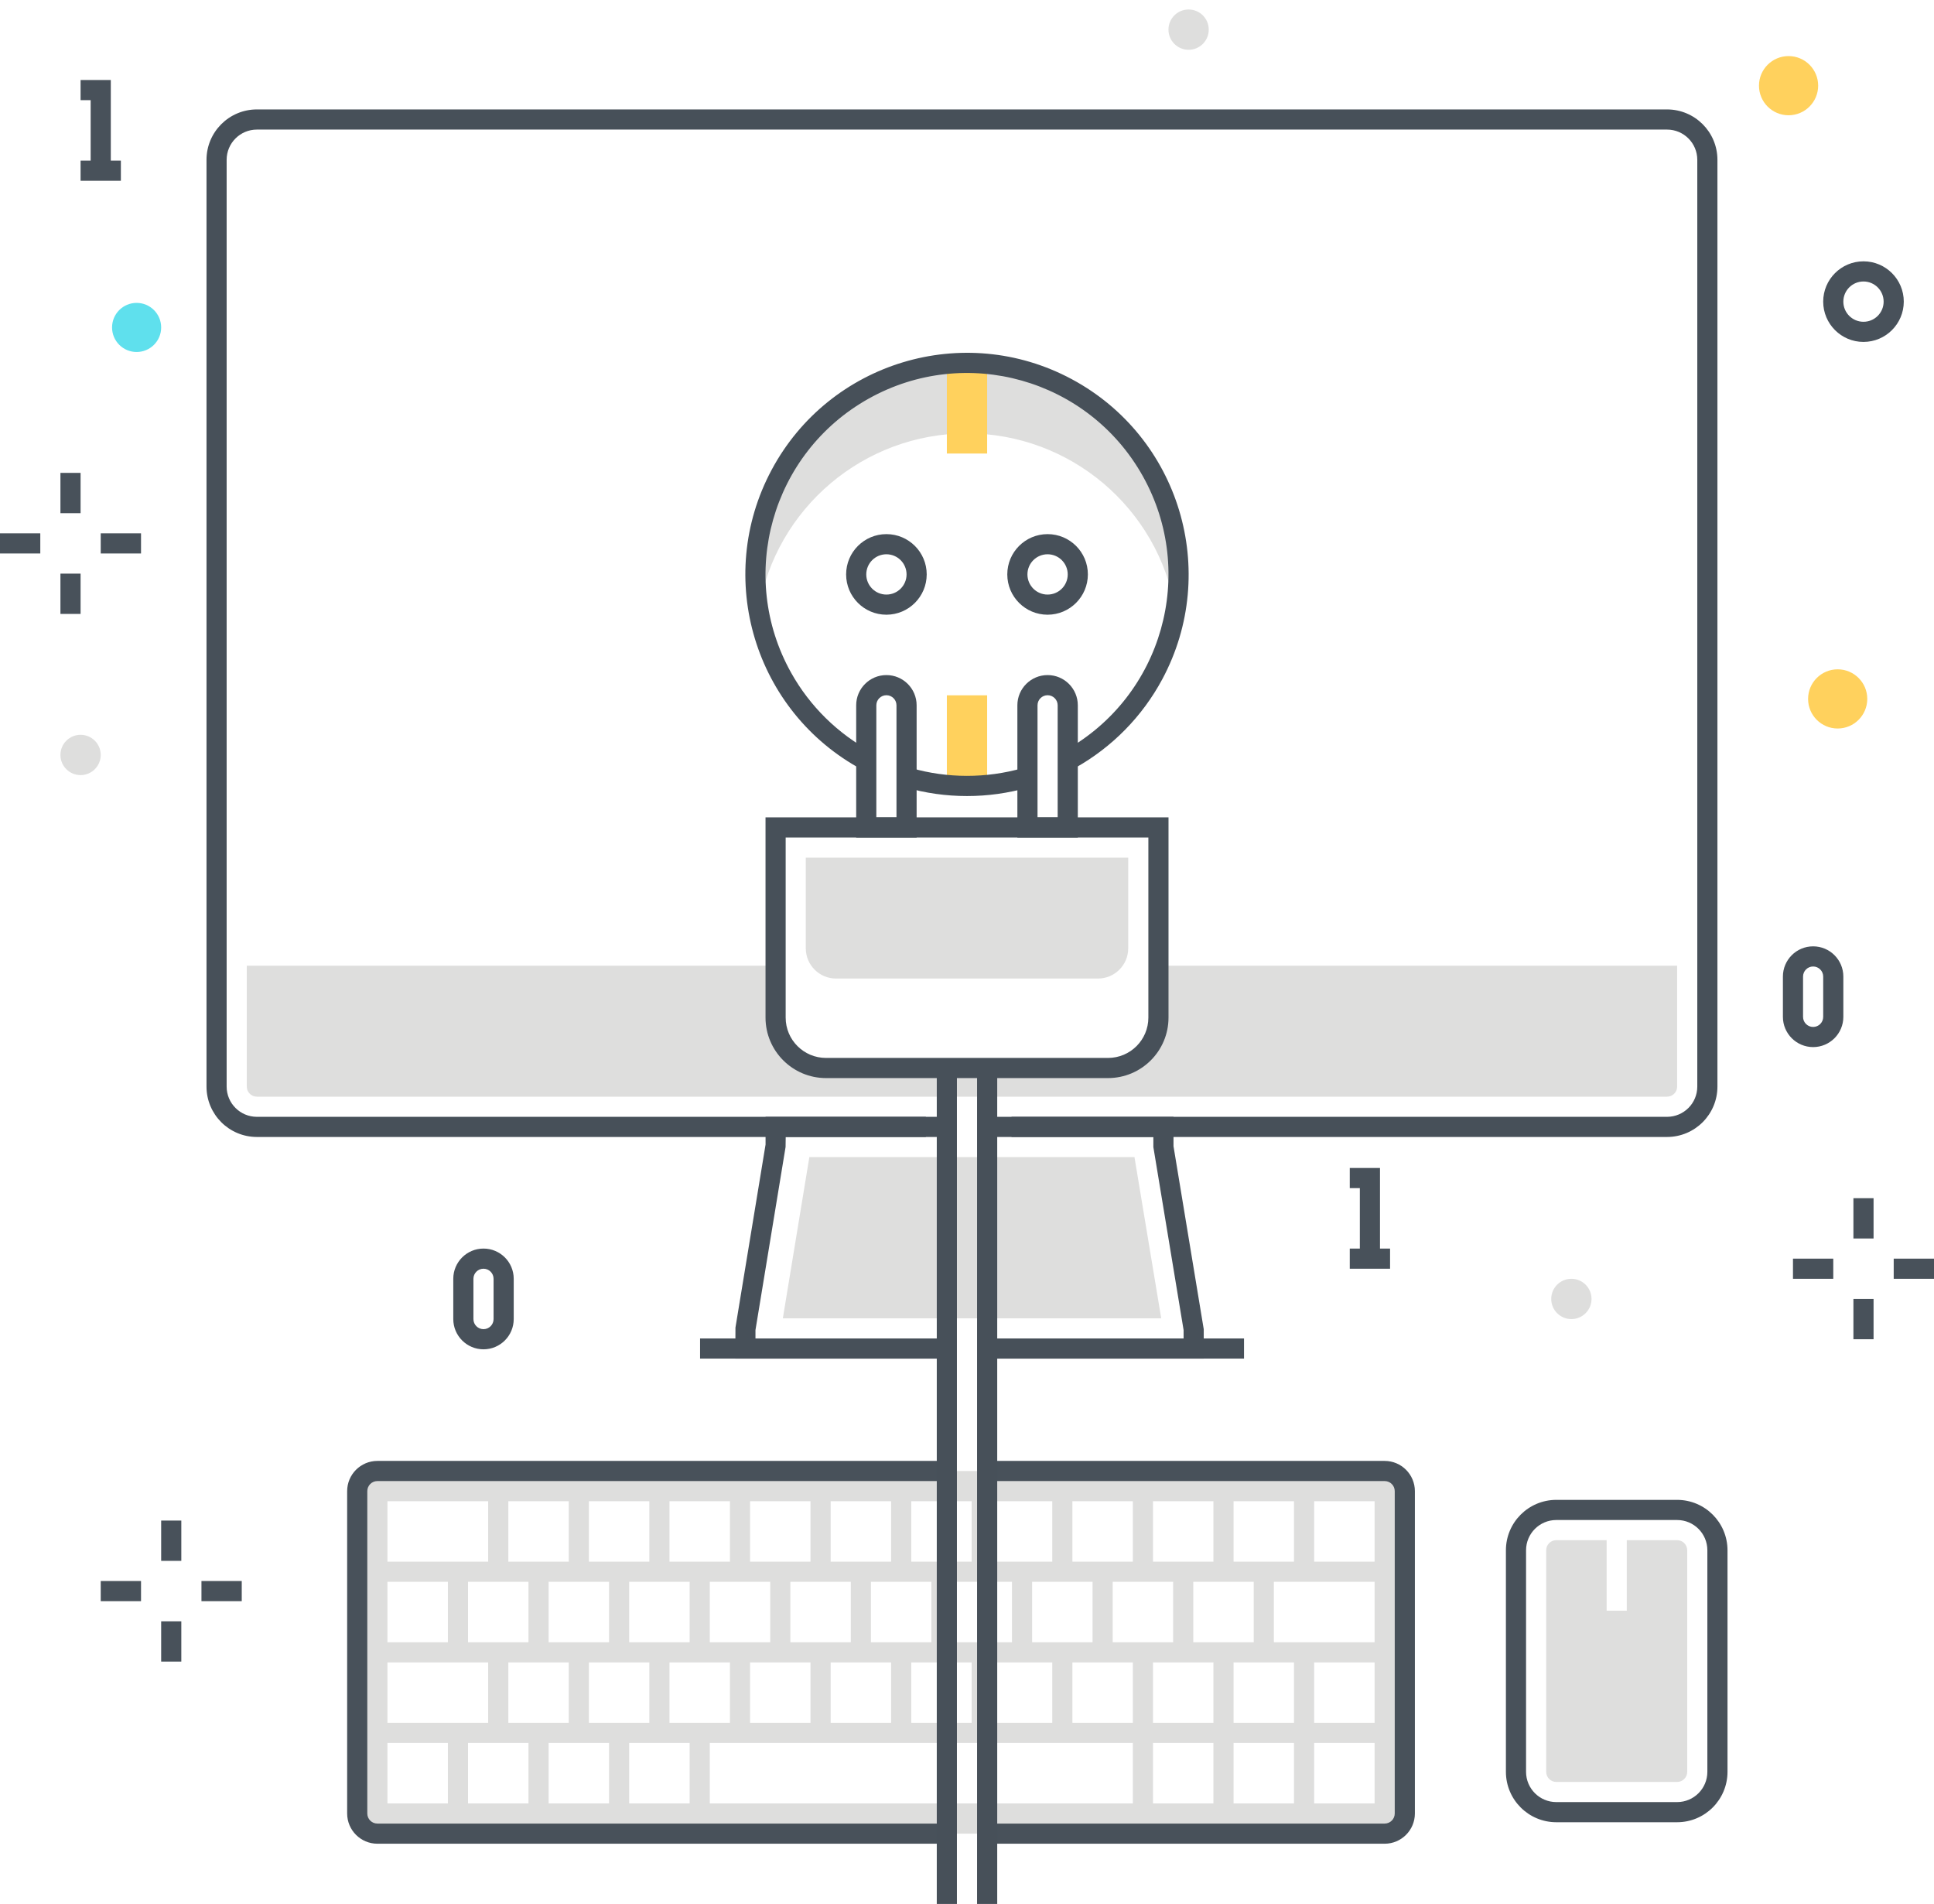 <svg xmlns="http://www.w3.org/2000/svg" width="192" height="189" viewBox="0 0 192 189">
  <g fill="none" fill-rule="evenodd">
    <path fill="#DEDEDD" d="M115.005,95.864 L115.005,101.018 C115.005,103.779 112.767,106.018 110.005,106.018 L81.998,106.018 C79.237,106.018 76.998,103.779 76.998,101.018 L76.998,95.864 L24.5,95.864 L24.5,107.864 C24.501,108.416 24.948,108.863 25.5,108.864 L165.5,108.864 C166.052,108.863 166.5,108.416 166.5,107.864 L166.5,95.864 L115.005,95.864"/>
    <path fill="#48515A" d="M185,27.942 C183.895,27.942 183,28.837 183,29.942 C183,31.047 183.895,31.942 185,31.942 C186.105,31.942 187,31.047 187,29.942 C186.999,28.838 186.104,27.943 185,27.942 Z M185,33.942 C182.791,33.942 181,32.151 181,29.942 C181,27.733 182.791,25.942 185,25.942 C187.209,25.942 189,27.733 189,29.942 C188.997,32.15 187.208,33.939 185,33.942 Z"/>
    <path fill="#475059" d="M165.5,112.864 L98.083,112.864 L98.083,110.864 L165.5,110.864 C167.157,110.862 168.499,109.52 168.5,107.864 L168.5,15.863 C168.499,14.207 167.157,12.865 165.5,12.863 L25.5,12.863 C23.844,12.865 22.502,14.207 22.5,15.863 L22.5,107.864 C22.502,109.52 23.844,110.862 25.5,110.864 L94.084,110.864 L94.084,112.864 L25.5,112.864 C22.74,112.861 20.504,110.624 20.501,107.864 L20.501,15.863 C20.504,13.103 22.74,10.866 25.5,10.863 L165.5,10.863 C168.261,10.866 170.497,13.103 170.5,15.863 L170.5,107.864 C170.497,110.624 168.261,112.861 165.5,112.864"/>
    <polyline fill="#475059" points="93.75 134.866 73 134.866 73.013 131.786 76.002 113.616 76.002 110.864 91.917 110.864 91.917 112.864 78.002 112.864 77.989 113.86 75 132.03 75 132.866 93.75 132.866 93.75 134.866"/>
    <polyline fill="#475059" points="119.503 134.866 98.076 134.866 98.076 132.866 117.503 132.866 117.503 132.031 114.501 113.864 114.501 112.864 100.417 112.864 100.417 110.864 116.501 110.864 116.501 113.782 119.503 131.949 119.503 134.866"/>
    <polygon fill="#475059" points="98.076 134.864 123.501 134.864 123.501 132.864 98.076 132.864"/>
    <polygon fill="#475059" points="69.501 134.864 93.751 134.864 93.751 132.864 69.501 132.864"/>
    <polyline fill="#DEDEDD" points="77.717 130.865 115.282 130.865 112.626 114.864 80.349 114.864 77.717 130.865"/>
    <path fill="#DEDEDD" d="M130.464,155.021 L136.464,155.021 L136.464,149.021 L130.464,149.021 L130.464,155.021 Z M126.464,163.021 L136.464,163.021 L136.464,157.021 L126.464,157.021 L126.464,163.021 Z M130.464,171.021 L136.464,171.021 L136.464,165.021 L130.464,165.021 L130.464,171.021 Z M130.464,179.021 L136.464,179.021 L136.464,173.021 L130.464,173.021 L130.464,179.021 Z M122.464,171.021 L128.464,171.021 L128.464,165.021 L122.464,165.021 L122.464,171.021 Z M122.464,179.021 L128.464,179.021 L128.464,173.021 L122.464,173.021 L122.464,179.021 Z M114.464,171.021 L120.464,171.021 L120.464,165.021 L114.464,165.021 L114.464,171.021 Z M114.464,179.021 L120.464,179.021 L120.464,173.021 L114.464,173.021 L114.464,179.021 Z M106.464,171.021 L112.464,171.021 L112.464,165.021 L106.464,165.021 L106.464,171.021 Z M70.464,179.021 L112.464,179.021 L112.464,173.021 L70.464,173.021 L70.464,179.021 Z M62.464,179.021 L68.464,179.021 L68.464,173.021 L62.464,173.021 L62.464,179.021 Z M54.464,179.021 L60.464,179.021 L60.464,173.021 L54.464,173.021 L54.464,179.021 Z M46.464,179.021 L52.464,179.021 L52.464,173.021 L46.464,173.021 L46.464,179.021 Z M38.464,179.021 L44.464,179.021 L44.464,173.021 L38.464,173.021 L38.464,179.021 Z M38.464,171.021 L48.464,171.021 L48.464,165.021 L38.464,165.021 L38.464,171.021 Z M38.464,163.021 L44.464,163.021 L44.464,157.021 L38.464,157.021 L38.464,163.021 Z M38.464,155.021 L48.464,155.021 L48.464,149.021 L38.464,149.021 L38.464,155.021 Z M50.464,155.021 L56.464,155.021 L56.464,149.021 L50.464,149.021 L50.464,155.021 Z M58.464,155.021 L64.464,155.021 L64.464,149.021 L58.464,149.021 L58.464,155.021 Z M66.464,155.021 L72.464,155.021 L72.464,149.021 L66.464,149.021 L66.464,155.021 Z M74.464,155.021 L80.464,155.021 L80.464,149.021 L74.464,149.021 L74.464,155.021 Z M82.464,155.021 L88.464,155.021 L88.464,149.021 L82.464,149.021 L82.464,155.021 Z M90.464,155.021 L96.464,155.021 L96.464,149.021 L90.464,149.021 L90.464,155.021 Z M98.464,155.021 L104.464,155.021 L104.464,149.021 L98.464,149.021 L98.464,155.021 Z M102.464,163.021 L108.464,163.021 L108.464,157.021 L102.464,157.021 L102.464,163.021 Z M98.464,171.021 L104.464,171.021 L104.464,165.021 L98.464,165.021 L98.464,171.021 Z M94.464,163.021 L100.464,163.021 L100.464,157.021 L94.464,157.021 L94.464,163.021 Z M90.464,171.021 L96.464,171.021 L96.464,165.021 L90.464,165.021 L90.464,171.021 Z M86.464,163.021 L92.464,163.021 L92.464,157.021 L86.464,157.021 L86.464,163.021 Z M82.464,171.021 L88.464,171.021 L88.464,165.021 L82.464,165.021 L82.464,171.021 Z M78.464,163.021 L84.464,163.021 L84.464,157.021 L78.464,157.021 L78.464,163.021 Z M74.464,171.021 L80.464,171.021 L80.464,165.021 L74.464,165.021 L74.464,171.021 Z M70.464,163.021 L76.464,163.021 L76.464,157.021 L70.464,157.021 L70.464,163.021 Z M66.464,171.021 L72.464,171.021 L72.464,165.021 L66.464,165.021 L66.464,171.021 Z M62.464,163.021 L68.464,163.021 L68.464,157.021 L62.464,157.021 L62.464,163.021 Z M58.464,171.021 L64.464,171.021 L64.464,165.021 L58.464,165.021 L58.464,171.021 Z M54.464,163.021 L60.464,163.021 L60.464,157.021 L54.464,157.021 L54.464,163.021 Z M46.464,163.021 L52.464,163.021 L52.464,157.021 L46.464,157.021 L46.464,163.021 Z M50.464,171.021 L56.464,171.021 L56.464,165.021 L50.464,165.021 L50.464,171.021 Z M106.464,155.021 L112.464,155.021 L112.464,149.021 L106.464,149.021 L106.464,155.021 Z M110.464,163.021 L116.464,163.021 L116.464,157.021 L110.464,157.021 L110.464,163.021 Z M114.464,155.021 L120.464,155.021 L120.464,149.021 L114.464,149.021 L114.464,155.021 Z M118.464,163.021 L124.464,163.021 L124.464,157.021 L118.464,157.021 L118.464,163.021 Z M122.464,155.021 L128.464,155.021 L128.464,149.021 L122.464,149.021 L122.464,155.021 Z M137.464,146.021 L37.464,146.021 C36.36,146.021 35.464,146.917 35.464,148.021 L35.464,180.021 C35.464,181.126 36.36,182.021 37.464,182.021 L137.464,182.021 C138.569,182.021 139.464,181.126 139.464,180.021 L139.464,148.021 C139.464,146.917 138.569,146.021 137.464,146.021 Z"/>
    <path fill="#48515A" d="M93.939 183.021L37.464 183.021C35.808 183.019 34.466 181.677 34.464 180.021L34.464 148.021C34.466 146.365 35.808 145.023 37.464 145.021L93.815 145.021 93.815 147.021 37.464 147.021C36.912 147.022 36.465 147.469 36.464 148.021L36.464 180.021C36.465 180.573 36.912 181.02 37.464 181.021L93.939 181.021 93.939 183.021M137.464 183.021L97.748 183.021 97.748 181.021 137.464 181.021C138.016 181.02 138.464 180.573 138.464 180.021L138.464 148.021C138.464 147.469 138.016 147.022 137.464 147.021L97.935 147.021 97.935 145.021 137.464 145.021C139.12 145.023 140.463 146.365 140.464 148.021L140.464 180.021C140.463 181.677 139.12 183.019 137.464 183.021M154.501 150.888C152.845 150.89 151.503 152.232 151.501 153.888L151.501 175.888C151.503 177.544 152.845 178.886 154.501 178.888L166.5 178.888C168.156 178.886 169.498 177.544 169.5 175.888L169.5 153.888C169.498 152.232 168.156 150.89 166.5 150.888L154.501 150.888zM166.5 180.888L154.501 180.888C151.741 180.885 149.504 178.648 149.501 175.888L149.501 153.888C149.504 151.128 151.741 148.891 154.501 148.888L166.5 148.888C169.26 148.891 171.496 151.128 171.5 153.888L171.5 175.888C171.496 178.648 169.26 180.885 166.5 180.888z"/>
    <path fill="#DEDEDD" d="M166.5,152.888 L161.5,152.888 L161.5,159.888 L159.5,159.888 L159.5,152.888 L154.501,152.888 C153.949,152.889 153.501,153.336 153.501,153.888 L153.501,175.888 C153.501,176.44 153.949,176.887 154.501,176.888 L166.5,176.888 C167.052,176.887 167.499,176.44 167.5,175.888 L167.5,153.888 C167.499,153.336 167.052,152.889 166.5,152.888"/>
    <polygon fill="#48515A" points="16 154.942 18 154.942 18 150.942 16 150.942"/>
    <polygon fill="#48515A" points="16 164.942 18 164.942 18 160.942 16 160.942"/>
    <polygon fill="#48515A" points="20 158.942 24 158.942 24 156.942 20 156.942"/>
    <polygon fill="#48515A" points="10 158.942 14 158.942 14 156.942 10 156.942"/>
    <polygon fill="#48515A" points="184 122.942 186 122.942 186 118.942 184 118.942"/>
    <polygon fill="#48515A" points="184 132.942 186 132.942 186 128.942 184 128.942"/>
    <polygon fill="#48515A" points="188 126.942 192 126.942 192 124.942 188 124.942"/>
    <polygon fill="#48515A" points="178 126.942 182 126.942 182 124.942 178 124.942"/>
    <polygon fill="#48515A" points="6 50.942 8 50.942 8 46.942 6 46.942"/>
    <polygon fill="#48515A" points="6 60.942 8 60.942 8 56.942 6 56.942"/>
    <polygon fill="#48515A" points="10 54.942 14 54.942 14 52.942 10 52.942"/>
    <polygon fill="#48515A" points="0 54.942 4 54.942 4 52.942 0 52.942"/>
    <path fill="#FFD15D" d="M182.438,66.942 C183.784,66.942 184.875,68.033 184.875,69.38 C184.875,70.726 183.784,71.817 182.438,71.817 C181.091,71.817 180,70.726 180,69.38 C180,68.033 181.091,66.942 182.438,66.942"/>
    <path fill="#FFD15D" d="M182.438 67.442C181.367 67.442 180.5 68.309 180.5 69.38 180.5 70.45 181.367 71.317 182.438 71.317 183.508 71.317 184.375 70.45 184.375 69.38 184.374 68.31 183.507 67.443 182.438 67.442zM182.438 72.317C180.815 72.317 179.5 71.002 179.5 69.38 179.5 67.757 180.815 66.442 182.438 66.442 184.06 66.442 185.375 67.757 185.375 69.38 185.373 71.001 184.059 72.315 182.438 72.317zM177.562 6.067C178.909 6.067 180 7.158 180 8.504 180 9.851 178.909 10.942 177.562 10.942 176.216 10.942 175.125 9.851 175.125 8.504 175.125 7.158 176.216 6.067 177.562 6.067"/>
    <path fill="#FFD15D" d="M177.563,6.567 C176.492,6.567 175.625,7.434 175.625,8.504 C175.625,9.575 176.492,10.442 177.563,10.442 C178.633,10.442 179.5,9.575 179.5,8.504 C179.499,7.435 178.632,6.568 177.563,6.567 Z M177.563,11.442 C175.94,11.442 174.625,10.127 174.625,8.504 C174.625,6.882 175.94,5.567 177.563,5.567 C179.185,5.567 180.5,6.882 180.5,8.504 C180.498,10.126 179.184,11.44 177.563,11.442 Z"/>
    <path fill="#5FE0ED" d="M13.562,30.067 C14.909,30.067 16,31.158 16,32.504 C16,33.851 14.909,34.942 13.562,34.942 C12.216,34.942 11.125,33.851 11.125,32.504 C11.125,31.158 12.216,30.067 13.562,30.067"/>
    <path fill="#DEDEDD" d="M8 72.942C9.105 72.942 10 73.837 10 74.942 10 76.047 9.105 76.942 8 76.942 6.895 76.942 6 76.047 6 74.942 6 73.837 6.895 72.942 8 72.942M156 126.942C157.105 126.942 158 127.837 158 128.942 158 130.047 157.105 130.942 156 130.942 154.895 130.942 154 130.047 154 128.942 154 127.837 154.895 126.942 156 126.942M118 .942C119.105.942 120 1.837 120 2.942 120 4.047 119.105 4.942 118 4.942 116.895 4.942 116 4.047 116 2.942 116 1.837 116.895.942 118 .942"/>
    <polyline fill="#48515A" points="11 16.943 9 16.943 9 9.942 8 9.942 8 7.942 11 7.942 11 16.943"/>
    <polygon fill="#48515A" points="8 17.943 12 17.943 12 15.943 8 15.943"/>
    <polyline fill="#48515A" points="137 124.943 135 124.943 135 117.942 134 117.942 134 115.942 137 115.942 137 124.943"/>
    <polygon fill="#48515A" points="134 125.943 138 125.943 138 123.943 134 123.943"/>
    <path fill="#48515A" d="M180 95.941C179.448 95.942 179.001 96.389 179 96.941L179 100.942C179 101.494 179.448 101.942 180 101.942 180.552 101.942 181 101.494 181 100.942L181 96.941C180.999 96.389 180.552 95.942 180 95.941zM180 103.942C178.344 103.94 177.002 102.598 177 100.942L177 96.941C177 95.284 178.343 93.941 180 93.941 181.657 93.941 183 95.284 183 96.941L183 100.942C182.998 102.598 181.656 103.94 180 103.942zM48 125.942C47.448 125.943 47.001 126.39 47 126.942L47 130.943C47 131.495 47.448 131.943 48 131.943 48.552 131.943 49 131.495 49 130.943L49 126.942C48.999 126.39 48.552 125.943 48 125.942zM48 133.943C46.344 133.941 45.002 132.599 45 130.943L45 126.942C45 125.285 46.343 123.942 48 123.942 49.657 123.942 51 125.285 51 126.942L51 130.943C50.998 132.599 49.656 133.941 48 133.943z"/>
    <path fill="#475059" d="M77.998,83.138 L77.998,101.018 C78,103.226 79.79,105.015 81.998,105.018 L110.005,105.018 C112.213,105.015 114.003,103.226 114.005,101.018 L114.005,83.138 L77.998,83.138 Z M110.005,107.018 L81.998,107.018 C78.686,107.014 76.002,104.33 75.998,101.018 L75.998,81.138 L116.005,81.138 L116.005,101.018 C116.002,104.33 113.318,107.014 110.005,107.018 Z"/>
    <path fill="#475059" d="M86.999 81.138L88.999 81.138 88.999 70.013C88.999 69.461 88.551 69.013 87.999 69.013 87.447 69.013 86.999 69.461 86.999 70.013L86.999 81.138zM90.999 83.138L84.999 83.138 84.999 70.013C84.999 68.356 86.342 67.013 87.999 67.013 89.656 67.013 90.999 68.356 90.999 70.013L90.999 83.138zM103.001 81.138L105.001 81.138 105.001 70.013C105.001 69.461 104.553 69.013 104.001 69.013 103.449 69.013 103.001 69.461 103.001 70.013L103.001 81.138zM107.001 83.138L101.001 83.138 101.001 70.013C101.001 68.356 102.344 67.013 104.001 67.013 105.658 67.013 107.001 68.356 107.001 70.013L107.001 83.138z"/>
    <polygon fill="#475059" points="97 189 99 189 99 106.14 97 106.14"/>
    <polygon fill="#475059" points="93 189 95 189 95 106.139 93 106.139"/>
    <path fill="#DEDEDD" d="M79.996 85.137L112.004 85.137 112.004 94.137C112.004 95.794 110.66 97.137 109.004 97.137L82.996 97.137C81.34 97.137 79.996 95.794 79.996 94.137L79.996 85.137M96 43.021C106.241 43.026 114.983 50.422 116.685 60.521 118.687 49.097 111.049 38.213 99.625 36.211 88.201 34.209 77.317 41.847 75.315 53.271 74.895 55.67 74.895 58.123 75.315 60.521 77.017 50.422 85.759 43.026 96 43.021"/>
    <polygon fill="#FFD15D" points="94 78.022 98 78.022 98 69.021 94 69.021"/>
    <polygon fill="#FFD15D" points="94 45.021 98 45.021 98 36.02 94 36.02"/>
    <path fill="#475059" d="M96,79.021 C93.932,79.023 91.873,78.733 89.886,78.16 L90.44,76.238 C94.06,77.274 97.896,77.278 101.518,76.251 L102.068,78.173 C100.095,78.737 98.052,79.022 96,79.021"/>
    <path fill="#475059" d="M85.608,76.417 C74.898,70.677 70.869,57.343 76.609,46.634 C82.348,35.924 95.683,31.895 106.392,37.635 C117.101,43.374 121.13,56.708 115.391,67.418 C113.407,71.12 110.405,74.176 106.739,76.227 L105.761,74.482 C115.401,69.09 118.846,56.905 113.455,47.265 C108.063,37.624 95.878,34.18 86.238,39.571 C76.597,44.963 73.153,57.148 78.544,66.788 C80.408,70.121 83.188,72.851 86.554,74.655 L85.608,76.417"/>
    <path fill="#475059" d="M88 55.021C86.895 55.021 86 55.916 86 57.021 86 58.125 86.895 59.021 88 59.021 89.105 59.021 90 58.125 90 57.021 89.999 55.917 89.104 55.022 88 55.021zM88 61.021C85.791 61.021 84 59.23 84 57.021 84 54.811 85.791 53.021 88 53.021 90.209 53.021 92 54.811 92 57.021 91.997 59.229 90.208 61.018 88 61.021zM104 55.021C102.895 55.021 102 55.916 102 57.021 102 58.125 102.895 59.021 104 59.021 105.105 59.021 106 58.125 106 57.021 105.999 55.917 105.104 55.022 104 55.021zM104 61.021C101.791 61.021 100 59.23 100 57.021 100 54.811 101.791 53.021 104 53.021 106.209 53.021 108 54.811 108 57.021 107.997 59.229 106.208 61.018 104 61.021z"/>
  </g>
</svg>
